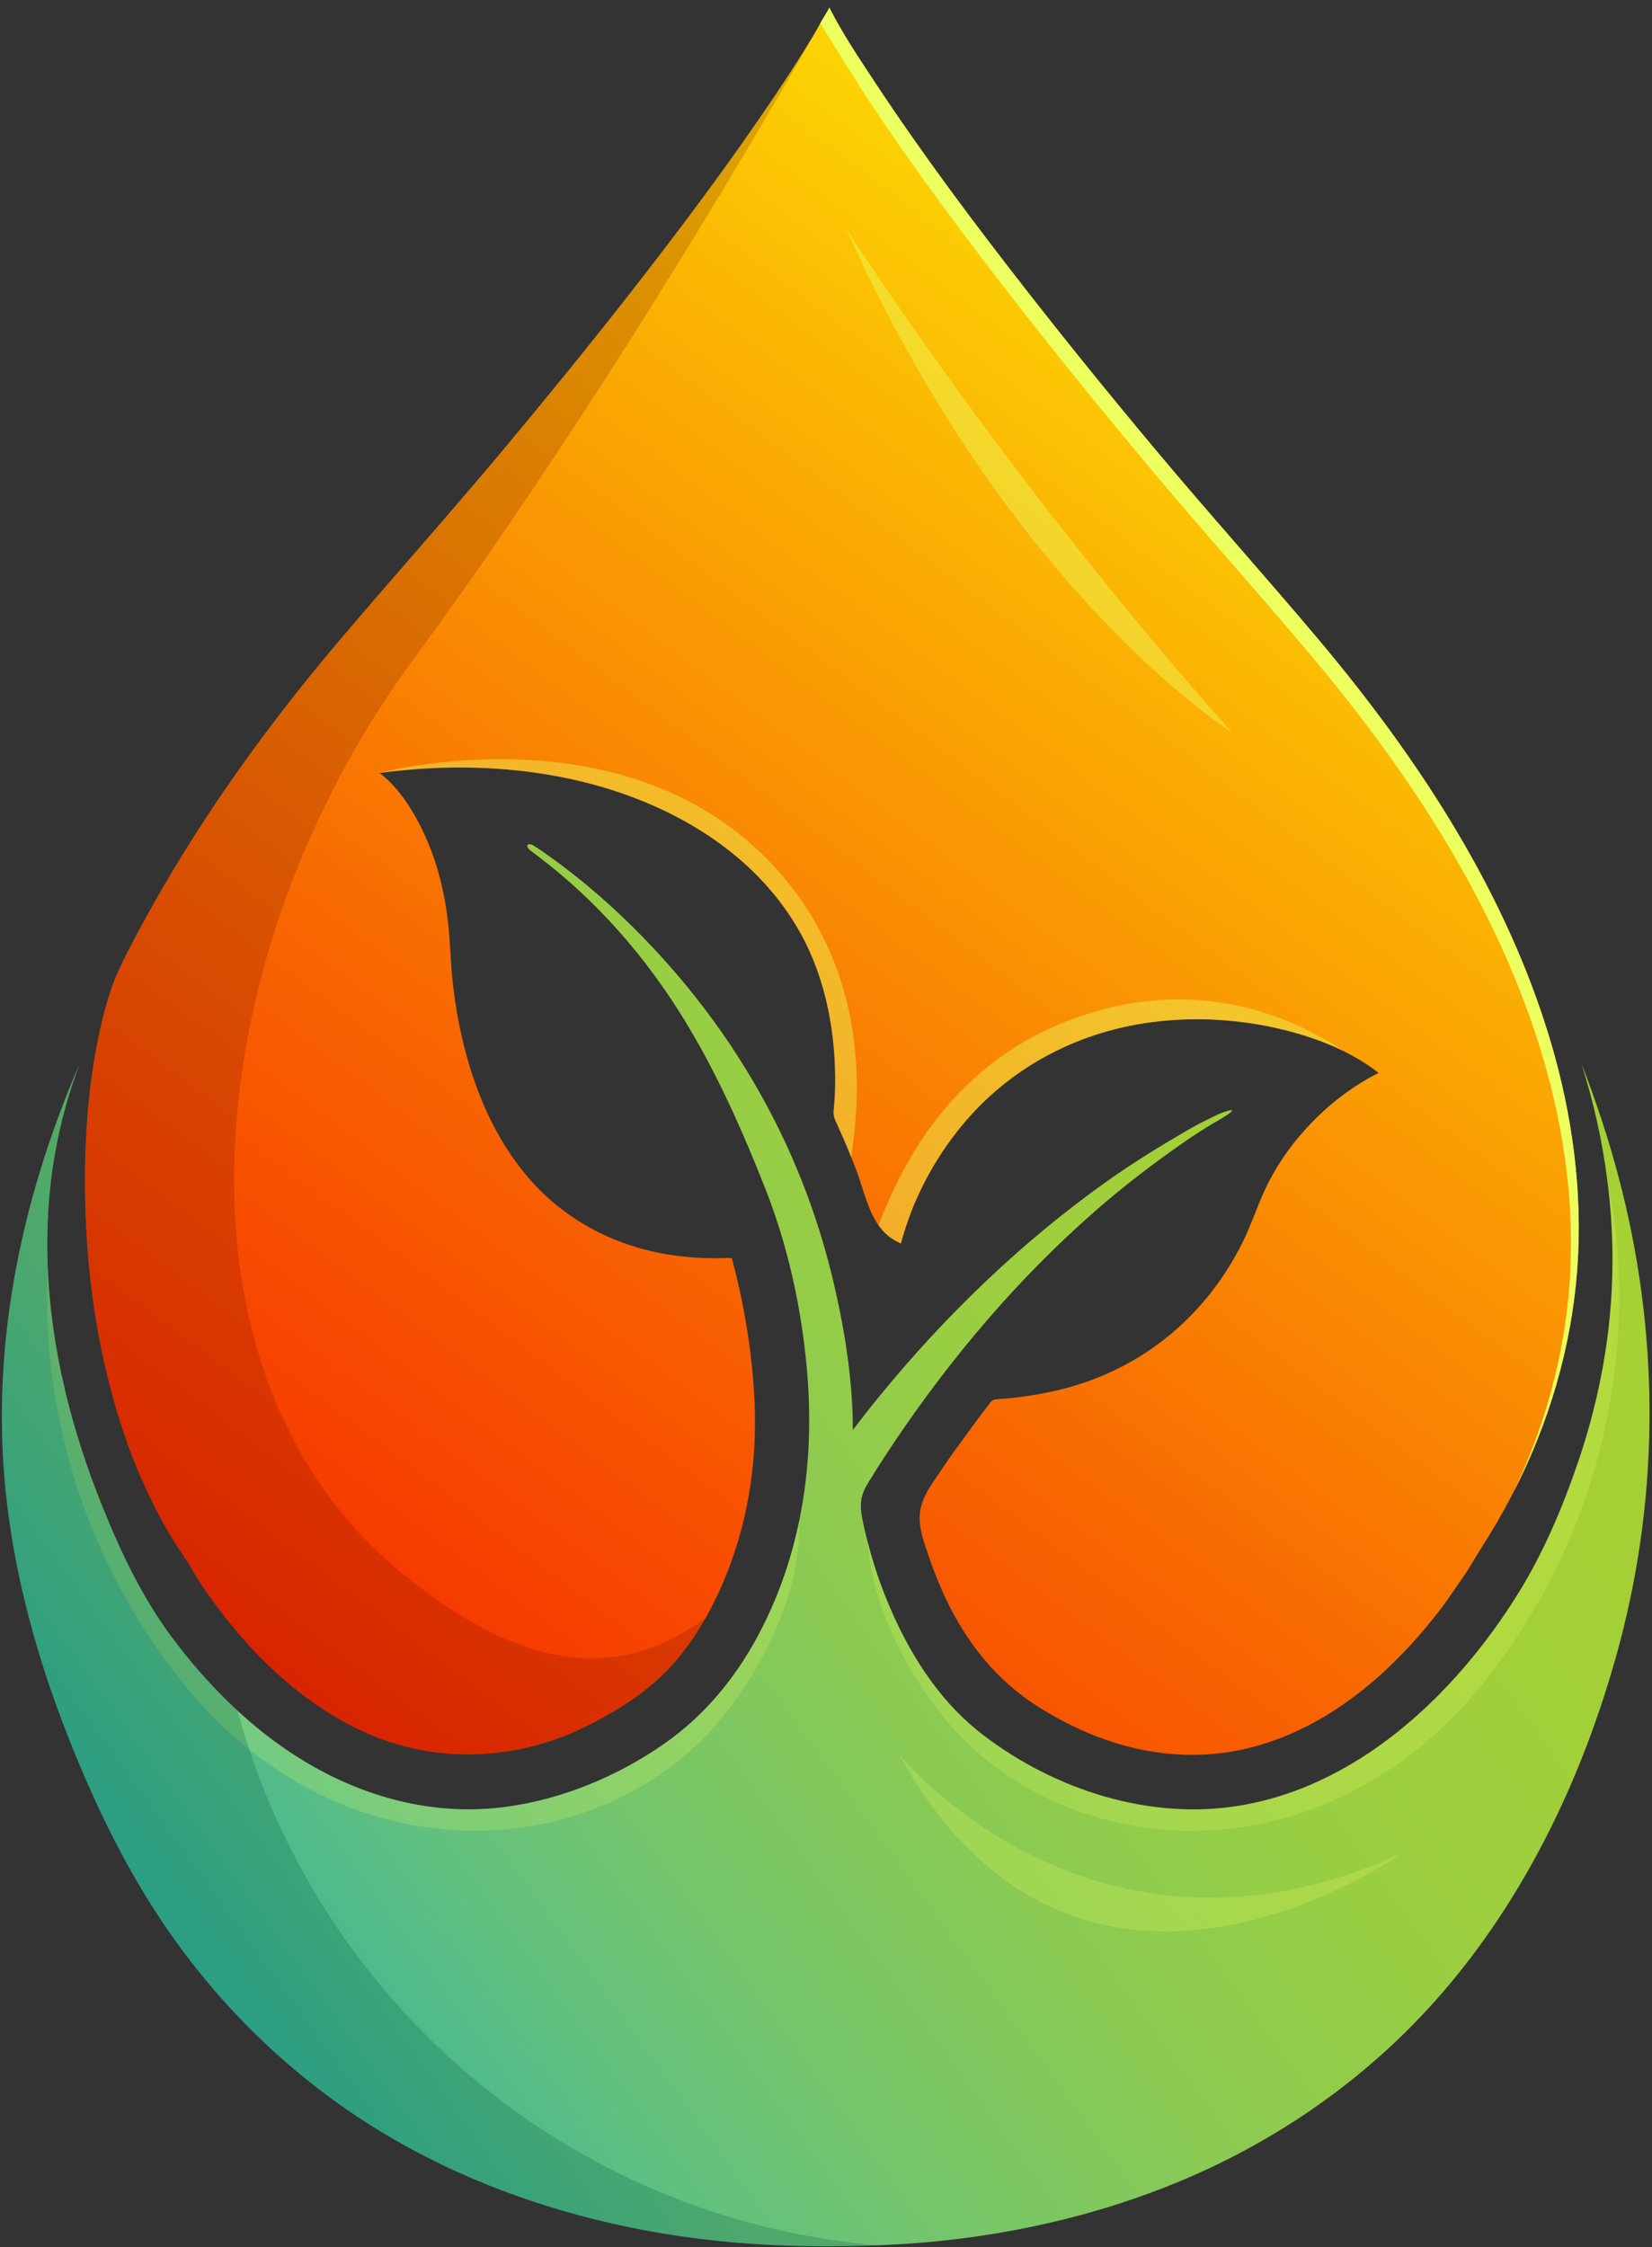 <svg width="189" height="257" viewBox="0 0 189 257" fill="none" xmlns="http://www.w3.org/2000/svg">
<rect x="0" y="0" width="189" height="257" fill="#333333" stroke="none"/>
<path d="M180.468 144.838C179.845 153.908 177.243 162.729 173.073 170.792C173.064 170.81 173.055 170.828 173.046 170.846C171.933 173.002 170.712 175.105 169.393 177.145C168.725 178.178 168.164 179.248 167.451 180.254C166.623 181.439 165.847 182.642 164.974 183.8C162.818 186.652 160.412 189.324 157.748 191.703C152.465 196.425 145.952 199.954 138.806 200.577C131.732 201.201 124.996 199.054 119.018 195.339C114.091 192.282 110.625 187.952 108.157 182.722C107.417 181.154 106.785 179.55 106.232 177.902C105.725 176.388 105.092 174.766 105.235 173.144C105.279 172.663 105.386 172.209 105.538 171.772C105.956 170.569 106.731 169.527 107.453 168.458C108.121 167.46 108.807 166.462 109.52 165.491C110.687 163.887 111.837 162.283 113.048 160.724C113.396 160.279 113.467 160.056 114.037 160.02C114.429 159.994 114.83 159.958 115.222 159.922C116.033 159.851 116.844 159.753 117.646 159.628C119.107 159.415 120.559 159.12 121.985 158.737C130.574 156.448 137.461 150.834 141.631 143.092V143.083C141.711 142.949 141.782 142.825 141.845 142.691C141.978 142.433 142.112 142.174 142.237 141.916C143.128 140.098 143.76 138.165 144.598 136.321C144.633 136.231 144.678 136.151 144.714 136.062C145.881 133.567 147.44 131.26 149.284 129.219C151.173 127.117 153.392 125.219 155.824 123.749C156.287 123.464 156.759 123.197 157.241 122.947C157.401 122.867 157.561 122.787 157.722 122.706C156.501 121.744 155.165 120.925 153.766 120.23C153.757 120.221 153.739 120.212 153.739 120.212C151.396 119.053 148.865 118.234 146.353 117.646C141.845 116.594 137.149 116.3 132.552 116.799C123.687 117.77 115.614 121.905 109.948 128.836C109.707 129.13 109.476 129.415 109.253 129.718C108.585 130.583 107.952 131.474 107.382 132.4C106.963 133.051 106.571 133.719 106.197 134.405C106.01 134.735 105.84 135.055 105.68 135.394C105.502 135.724 105.342 136.062 105.19 136.401C105.19 136.41 105.181 136.41 105.181 136.419C104.976 136.846 104.78 137.283 104.593 137.719C104.584 137.755 104.566 137.791 104.549 137.826C104.397 138.2 104.246 138.575 104.112 138.958C104.041 139.136 103.978 139.305 103.916 139.483C103.765 139.893 103.631 140.303 103.506 140.713C103.346 141.203 103.203 141.702 103.07 142.201C102.963 142.156 102.856 142.112 102.749 142.049C102.74 142.041 102.731 142.041 102.722 142.032C102.544 141.951 102.366 141.853 102.205 141.747C102.187 141.738 102.17 141.729 102.161 141.72C102.027 141.64 101.902 141.551 101.778 141.453C101.697 141.399 101.617 141.337 101.537 141.257C101.466 141.194 101.395 141.132 101.323 141.06C101.252 141.007 101.19 140.945 101.136 140.873C101.056 140.793 100.976 140.713 100.904 140.624C100.824 140.535 100.753 140.446 100.691 140.357C100.628 140.285 100.575 140.205 100.512 140.125C100.414 139.982 100.308 139.84 100.218 139.68C100.147 139.564 100.076 139.439 100.014 139.305C99.88 139.074 99.755 138.833 99.648 138.584C99.568 138.396 99.479 138.2 99.408 138.013C99.327 137.808 99.247 137.612 99.176 137.408C98.882 136.597 98.624 135.759 98.356 134.94C98.223 134.53 98.089 134.129 97.938 133.737C97.759 133.264 97.572 132.783 97.376 132.311C96.859 131.019 96.307 129.745 95.728 128.471C95.514 127.999 95.354 127.705 95.371 127.179C95.38 126.796 95.443 126.413 95.461 126.021C95.532 125.068 95.559 124.105 95.55 123.152C95.496 117.147 94.204 111.017 91.077 105.84C85.526 96.619 75.378 91.228 65.105 89.046C57.995 87.531 50.618 87.433 43.428 88.395C44.007 88.832 44.55 89.34 45.05 89.892C46.582 91.567 47.758 93.661 48.658 95.648C50.11 98.864 50.93 102.339 51.295 105.84C51.527 108.13 51.562 110.438 51.839 112.728C52.079 114.777 52.418 116.808 52.89 118.804C54.235 124.578 56.605 130.235 60.508 134.752C64.731 139.635 70.558 142.611 76.919 143.537C78.835 143.814 80.769 143.921 82.702 143.885C82.907 143.885 83.219 143.814 83.415 143.867C83.513 143.867 83.611 143.858 83.709 143.858C83.762 144.054 83.816 144.259 83.878 144.455C84.012 144.963 84.136 145.462 84.261 145.97C84.546 147.181 84.814 148.393 85.045 149.614C85.722 153.16 86.168 156.751 86.328 160.359C86.64 167.549 85.482 174.677 82.586 181.297C82.034 182.571 81.41 183.827 80.724 185.039C79.548 187.115 78.167 189.084 76.528 190.821C74.042 193.467 70.905 195.437 67.707 197.103C59.51 201.388 49.896 201.896 41.459 197.976C33.761 194.394 27.533 187.97 22.882 180.985C22.312 180.139 21.866 179.212 21.287 178.365C20.699 177.51 20.129 176.646 19.594 175.755C18.605 174.116 17.706 172.432 16.895 170.703C15.282 167.264 13.99 163.682 12.975 160.02C10.943 152.759 9.936 145.212 9.749 137.675C9.589 131.189 9.99 124.613 11.335 118.243C11.7 116.55 12.128 114.866 12.68 113.218C13.367 111.177 14.364 109.288 15.362 107.391C17.438 103.453 19.683 99.604 22.062 95.853C27.168 87.816 32.914 80.198 39.08 72.946C45.201 65.747 51.5 58.69 57.568 51.438C62.379 45.682 67.119 39.864 71.743 33.966C77.686 26.375 83.486 18.659 88.85 10.64C90.249 8.555 91.612 6.444 92.912 4.296C93.233 3.762 93.536 3.218 93.839 2.675C94.044 2.318 94.249 1.953 94.472 1.606C94.525 1.508 94.579 1.418 94.623 1.347C94.65 1.312 94.668 1.267 94.694 1.231C94.739 1.16 94.784 1.071 94.819 0.991C94.864 0.911 94.882 0.875 94.882 0.875C96.387 3.86 98.294 6.675 100.129 9.464C105.493 17.59 111.338 25.395 117.325 33.066C122.145 39.24 127.081 45.317 132.106 51.322C138.272 58.699 144.705 65.836 150.888 73.186C162.292 86.747 172.36 102.089 177.43 119.205C179.88 127.5 181.065 136.196 180.468 144.838Z" fill="url(#paint0_linear_26_4568)"/>
<path opacity="0.19" d="M80.724 185.039C79.548 187.115 78.167 189.084 76.528 190.821C74.042 193.467 70.905 195.436 67.707 197.103C59.51 201.388 49.896 201.896 41.459 197.976C33.761 194.394 27.533 187.97 22.882 180.985C22.312 180.138 21.866 179.212 21.287 178.365C20.699 177.51 20.129 176.646 19.594 175.755C18.605 174.115 17.706 172.431 16.895 170.703C15.282 167.264 13.99 163.682 12.975 160.02C10.943 152.759 9.936 145.212 9.749 137.675C9.589 131.188 9.99 124.613 11.335 118.243C11.7 116.55 12.128 114.866 12.68 113.218C13.367 111.177 14.364 109.288 15.362 107.391C17.438 103.452 19.683 99.603 22.062 95.853C27.168 87.816 32.914 80.198 39.08 72.946C45.201 65.746 51.5 58.69 57.568 51.438C62.379 45.682 67.119 39.864 71.743 33.966C77.686 26.375 83.486 18.659 88.85 10.64C90.249 8.555 91.612 6.443 92.912 4.296C93.447 3.414 93.919 2.488 94.472 1.605C91.309 7.228 70.139 44.426 47.375 75.289C22.677 108.772 17.911 156.642 45.701 179.664C61.221 192.522 72.126 191.382 80.724 185.039Z" fill="#4F0000"/>
<path opacity="0.43" d="M97.375 132.313C96.858 131.021 96.306 129.747 95.727 128.473C95.513 128 95.353 127.706 95.37 127.181C95.379 126.798 95.442 126.415 95.46 126.023C95.531 125.069 95.558 124.107 95.549 123.154C95.495 117.148 94.203 111.019 91.076 105.842C85.525 96.621 75.377 91.23 65.104 89.047C57.994 87.533 50.617 87.435 43.427 88.397C43.427 88.397 72.134 80.601 89.027 99.596C98.453 110.199 98.854 123.038 97.375 132.313Z" fill="#ECFF5F"/>
<path opacity="0.43" d="M153.738 120.211C151.395 119.053 148.865 118.233 146.352 117.645C141.844 116.594 137.148 116.3 132.551 116.799C123.686 117.77 115.614 121.904 109.947 128.836C109.707 129.13 109.475 129.415 109.252 129.718C108.584 130.582 107.951 131.473 107.381 132.4C106.962 133.05 106.57 133.718 106.196 134.405C106.009 134.734 105.84 135.055 105.679 135.393C105.501 135.723 105.341 136.062 105.189 136.4C105.189 136.409 105.18 136.409 105.18 136.418C104.975 136.846 104.779 137.282 104.592 137.719C104.583 137.755 104.566 137.79 104.548 137.826C104.396 138.2 104.245 138.574 104.111 138.957C104.04 139.136 103.978 139.305 103.915 139.483C103.764 139.893 103.63 140.303 103.505 140.713C103.345 141.203 103.202 141.702 103.069 142.201C102.962 142.156 102.855 142.111 102.748 142.049C102.739 142.04 102.73 142.04 102.721 142.031C102.543 141.951 102.365 141.853 102.205 141.746C102.187 141.737 102.169 141.728 102.16 141.719C102.026 141.639 101.902 141.55 101.777 141.452C101.697 141.399 101.617 141.336 101.536 141.256C101.465 141.194 101.394 141.131 101.323 141.06C101.251 141.007 101.189 140.944 101.135 140.873C101.055 140.793 100.975 140.713 100.904 140.623C100.824 140.534 100.752 140.445 100.69 140.356C100.628 140.285 100.574 140.205 100.512 140.125C104.004 130.814 110.161 121.842 120.942 117.244C136.133 110.767 148.116 116.425 153.738 120.211Z" fill="#ECFF5F"/>
<path d="M180.468 144.838C179.844 153.908 177.243 162.729 173.073 170.792C176.726 163.219 178.998 155.022 179.577 146.62C180.174 137.978 178.989 129.282 176.539 120.987C171.469 103.871 161.401 88.529 149.997 74.968C143.813 67.618 137.381 60.481 131.215 53.104C126.19 47.099 121.254 41.022 116.434 34.848C110.447 27.177 104.602 19.372 99.238 11.246C97.697 8.903 94.757 4.1 93.839 2.675C94.044 2.318 94.249 1.953 94.472 1.606C94.525 1.508 94.578 1.418 94.623 1.347C94.65 1.312 94.668 1.267 94.694 1.231C94.739 1.16 94.783 1.071 94.819 0.991C94.864 0.911 94.881 0.875 94.881 0.875C96.387 3.86 98.294 6.675 100.129 9.464C105.493 17.59 111.338 25.395 117.325 33.066C122.145 39.24 127.081 45.317 132.106 51.322C138.272 58.699 144.704 65.836 150.888 73.186C162.292 86.747 172.36 102.089 177.43 119.205C179.88 127.5 181.065 136.196 180.468 144.838Z" fill="#ECFF5F"/>
<path opacity="0.43" d="M96.769 26.078C96.769 26.078 114.895 54.573 140.959 83.771C140.959 83.771 115.518 67.94 96.769 26.078Z" fill="#ECFF5F"/>
<path d="M185.288 187.971C181.18 203.376 173.963 218.388 163.013 230.114C155.084 238.614 145.301 245.216 134.556 249.626C126.207 253.047 117.342 255.186 108.379 256.184C103.327 256.754 98.258 256.905 93.179 256.87C86.648 256.825 80.126 256.246 73.711 255.043C63.928 253.199 54.386 249.929 45.708 245.02C34.838 238.881 25.581 230.221 18.623 219.868C13.998 212.998 10.443 205.452 7.459 197.745C4.296 189.566 1.935 181.039 0.848 172.316C-1.308 154.889 2.211 137.613 9.134 121.602C7.869 124.926 6.924 128.374 6.3 131.875C5.543 136.152 5.294 140.455 5.454 144.75C5.801 154.239 8.207 163.656 11.78 172.45C13.918 177.725 16.351 182.839 19.781 187.4C22.543 191.08 25.697 194.493 29.243 197.442C37.235 204.088 47.285 208.009 57.772 206.645C64.231 205.799 70.566 203.18 75.903 199.473C80.884 196.025 84.599 191.339 87.299 185.939C89.232 182.072 90.595 178.027 91.442 173.876C92.636 168.102 92.841 162.133 92.279 156.181C91.62 149.285 90.132 142.504 87.602 136.045C84.955 129.318 81.971 122.591 78.166 116.426C74.513 110.501 70.023 105.084 64.757 100.513C63.465 99.399 62.12 98.33 60.748 97.314C59.99 96.753 60.356 96.272 61.06 96.709C61.683 97.092 62.28 97.528 62.877 97.947C67.457 101.217 71.644 105.03 75.44 109.173C81.365 115.624 86.301 122.974 89.972 130.931C92.199 135.778 93.954 140.829 95.21 146.015C96.583 151.681 97.572 157.687 97.572 163.531C98.57 162.222 99.594 160.912 100.637 159.638C108.165 150.434 116.817 142.095 126.501 135.19C129.602 132.98 132.818 131.011 136.106 129.104C137.104 128.525 138.155 128.035 139.189 127.518C139.759 127.233 142.049 126.405 140.338 127.536C139.786 127.91 139.198 128.222 138.628 128.57C137.549 129.22 136.498 129.888 135.465 130.61C131.963 133.042 128.613 135.599 125.397 138.406C116.514 146.148 108.78 155.281 102.214 165.064C101.813 165.67 101.412 166.276 101.02 166.881C100.619 167.496 100.218 168.12 99.844 168.744C99.621 169.082 99.416 169.421 99.211 169.759C98.231 171.363 98.418 172.673 98.81 174.437C98.944 175.052 99.086 175.657 99.247 176.263C99.888 178.767 100.708 181.217 101.715 183.596C103.978 188.951 107.212 194.145 111.765 197.843L111.756 197.852C119.819 204.293 130.627 208.044 140.971 206.619C155.039 204.676 166.453 193.878 173.687 182.233C176.592 177.564 178.81 172.299 180.574 167.113C182.241 162.204 183.417 157.125 184.023 151.975C184.673 146.398 184.62 140.776 183.925 135.234C183.916 135.225 183.916 135.216 183.916 135.216C183.345 130.601 182.33 126.039 180.913 121.602C182.561 125.825 183.996 130.138 185.154 134.521C189.814 152.038 189.948 170.436 185.288 187.971Z" fill="url(#paint1_linear_26_4568)"/>
<path opacity="0.21" d="M91.442 173.876C91.522 178.945 90.079 186.519 83.397 195.411C69.889 213.399 38.233 216.366 19.113 190.154C6.488 172.842 4.929 155.219 5.454 144.75C5.802 154.239 8.208 163.656 11.78 172.45C13.919 177.725 16.351 182.839 19.781 187.401C22.543 191.081 25.697 194.493 29.243 197.442C37.235 204.089 47.286 208.009 57.772 206.646C64.232 205.799 70.567 203.18 75.904 199.473C80.884 196.025 84.599 191.339 87.299 185.94C89.233 182.073 90.596 178.028 91.442 173.876Z" fill="#ECFF5F"/>
<path opacity="0.24" d="M100.378 256.771C97.981 256.86 95.585 256.887 93.179 256.869C86.648 256.824 80.126 256.245 73.711 255.042C63.928 253.198 54.386 249.928 45.708 245.019C34.838 238.88 25.581 230.22 18.623 219.867C13.998 212.997 10.443 205.451 7.459 197.744C4.296 189.565 1.935 181.038 0.848 172.316C-1.308 154.888 2.211 137.612 9.134 121.602C7.869 124.925 6.924 128.373 6.3 131.874C3.877 145.595 6.594 159.673 11.78 172.449C13.918 177.724 16.351 182.838 19.781 187.4C21.99 190.349 24.458 193.129 27.176 195.615C36.157 228.794 65.131 253.751 100.378 256.771Z" fill="#00593D"/>
<path opacity="0.23" d="M102.865 200.637C102.865 200.637 125.021 228.027 160.316 211.975C160.316 211.975 123.555 238.169 102.865 200.637Z" fill="#ECFF5F"/>
<path opacity="0.21" d="M171.505 190.154C152.385 216.366 120.728 213.399 107.221 195.411C101.51 187.828 99.63 181.191 99.247 176.264C99.889 178.767 100.708 181.217 101.715 183.596C103.978 188.951 107.212 194.145 111.765 197.843L111.756 197.852C119.82 204.294 130.627 208.045 140.971 206.619C155.04 204.677 166.453 193.878 173.688 182.233C176.592 177.564 178.811 172.299 180.575 167.113C182.241 162.204 183.417 157.126 184.023 151.976C184.673 146.398 184.62 140.776 183.925 135.234C184.103 135.956 190.99 163.434 171.505 190.154Z" fill="#ECFF5F"/>
<defs>
<linearGradient id="paint0_linear_26_4568" x1="157.508" y1="54.204" x2="32.354" y2="220.733" gradientUnits="userSpaceOnUse">
<stop stop-color="#FCD204"/>
<stop offset="0.162" stop-color="#FBB103"/>
<stop offset="0.568" stop-color="#F86302"/>
<stop offset="0.857" stop-color="#F73200"/>
<stop offset="1" stop-color="#F61F00"/>
</linearGradient>
<linearGradient id="paint1_linear_26_4568" x1="175.646" y1="111.89" x2="1.214" y2="238.202" gradientUnits="userSpaceOnUse">
<stop stop-color="#A6D134"/>
<stop offset="0.193" stop-color="#A3D037"/>
<stop offset="0.355" stop-color="#9ACE42"/>
<stop offset="0.506" stop-color="#8ACA53"/>
<stop offset="0.649" stop-color="#74C56C"/>
<stop offset="0.744" stop-color="#61C080"/>
<stop offset="0.995" stop-color="#19AAAF"/>
</linearGradient>
</defs>
</svg>
